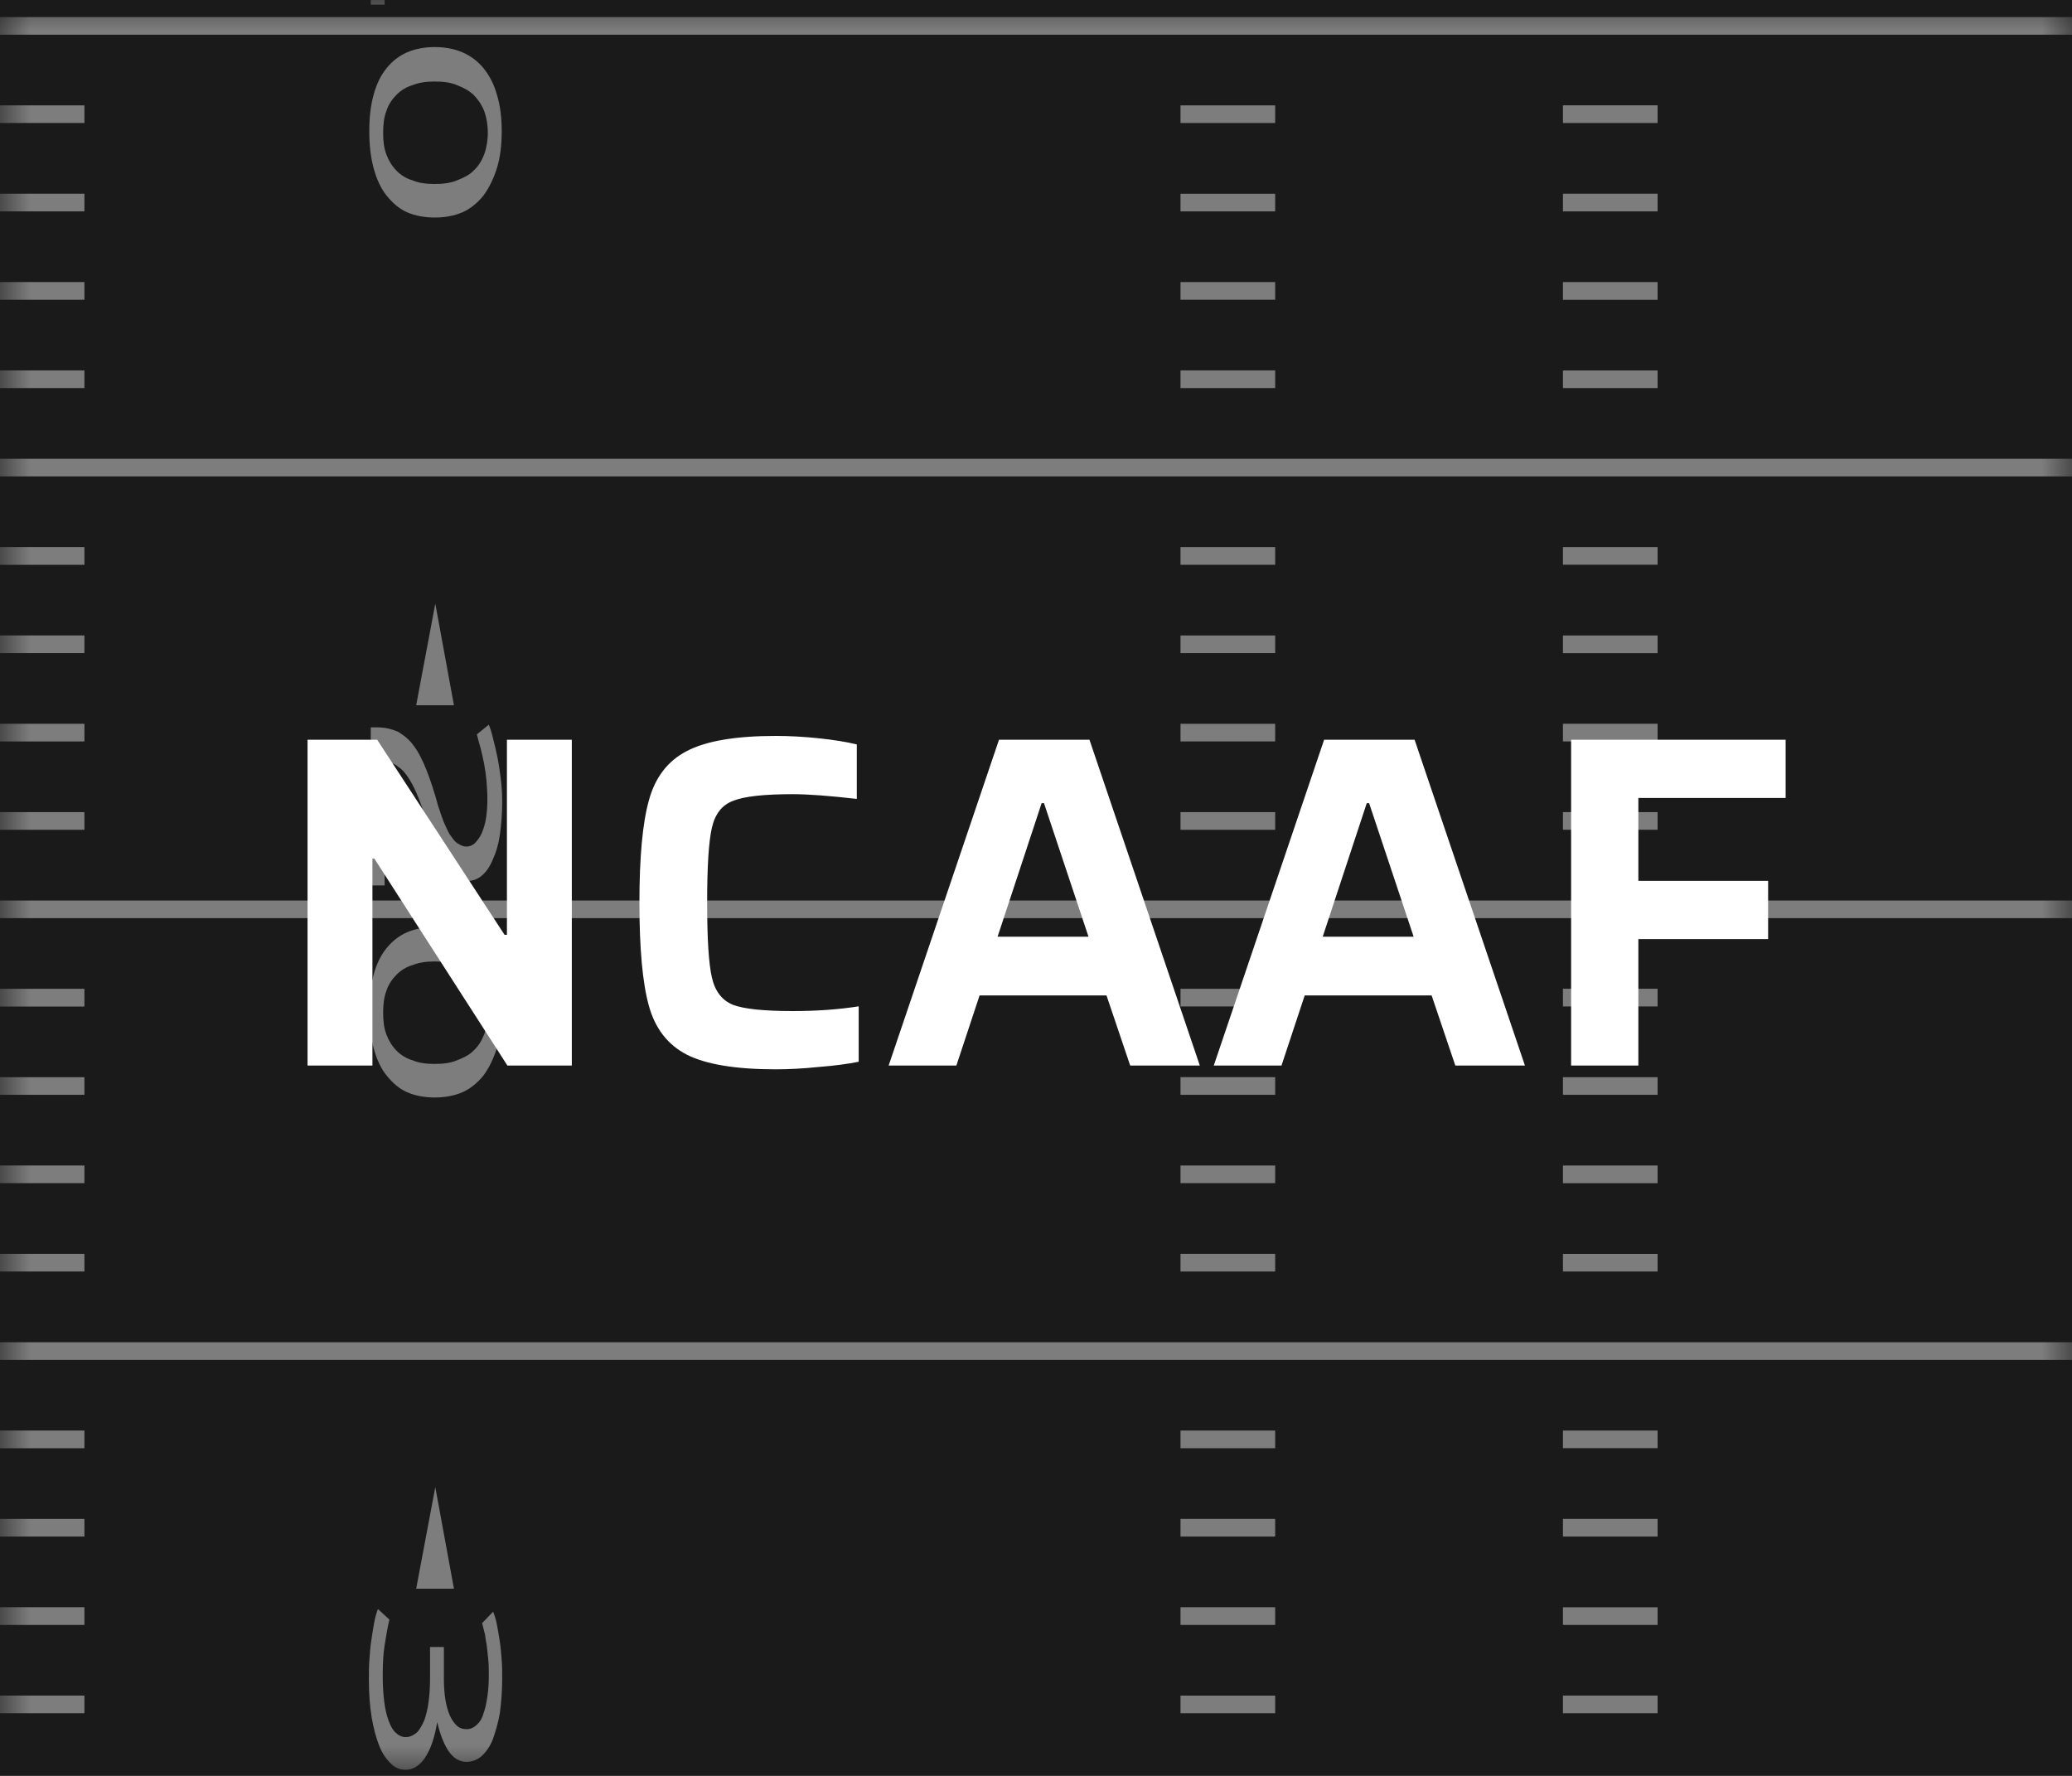 <svg width="35" height="30" viewBox="0 0 35 30" fill="none" xmlns="http://www.w3.org/2000/svg">
<rect width="35" height="30" fill="#1A1A1A"/>
<mask id="mask0" mask-type="alpha" maskUnits="userSpaceOnUse" x="0" y="0" width="35" height="30">
<rect width="35" height="30" fill="#C4C4C4"/>
</mask>
<g mask="url(#mask0)">
<path d="M28 2.078L28 1.779L26.401 1.779L26.401 2.078L28 2.078Z" fill="#E1E1E1" fill-opacity="0.5"/>
<path d="M28 3.571L28 3.272L26.401 3.272L26.401 3.571L28 3.571Z" fill="#E1E1E1" fill-opacity="0.5"/>
<path d="M28 5.064L28 4.765L26.401 4.765L26.401 5.064L28 5.064Z" fill="#E1E1E1" fill-opacity="0.5"/>
<path d="M28 6.556L28 6.258L26.401 6.258L26.401 6.556L28 6.556Z" fill="#E1E1E1" fill-opacity="0.5"/>
<path d="M28 9.54L28 9.242L26.401 9.242L26.401 9.54L28 9.54Z" fill="#E1E1E1" fill-opacity="0.5"/>
<path d="M28 11.034L28 10.735L26.401 10.735L26.401 11.034L28 11.034Z" fill="#E1E1E1" fill-opacity="0.5"/>
<path d="M28 12.525L28 12.226L26.401 12.226L26.401 12.525L28 12.525Z" fill="#E1E1E1" fill-opacity="0.5"/>
<path d="M28 14.017L28 13.719L26.401 13.719L26.401 14.017L28 14.017Z" fill="#E1E1E1" fill-opacity="0.5"/>
<path d="M28 17.002L28 16.703L26.401 16.703L26.401 17.002L28 17.002Z" fill="#E1E1E1" fill-opacity="0.5"/>
<path d="M28 18.495L28 18.197L26.401 18.197L26.401 18.495L28 18.495Z" fill="#E1E1E1" fill-opacity="0.5"/>
<path d="M28 19.988L28 19.689L26.401 19.689L26.401 19.988L28 19.988Z" fill="#E1E1E1" fill-opacity="0.5"/>
<path d="M28 21.48L28 21.182L26.401 21.182L26.401 21.48L28 21.48Z" fill="#E1E1E1" fill-opacity="0.5"/>
<path d="M28 24.464L28 24.166L26.401 24.166L26.401 24.464L28 24.464Z" fill="#E1E1E1" fill-opacity="0.5"/>
<path d="M28 25.957L28 25.659L26.401 25.659L26.401 25.957L28 25.957Z" fill="#E1E1E1" fill-opacity="0.5"/>
<path d="M28 27.45L28 27.152L26.401 27.152L26.401 27.45L28 27.45Z" fill="#E1E1E1" fill-opacity="0.5"/>
<path d="M28 28.942L28 28.643L26.401 28.643L26.401 28.942L28 28.942Z" fill="#E1E1E1" fill-opacity="0.5"/>
<path d="M21.54 2.078L21.54 1.78L19.941 1.78L19.941 2.078L21.54 2.078Z" fill="#E1E1E1" fill-opacity="0.5"/>
<path d="M21.54 3.571L21.54 3.273L19.941 3.273L19.941 3.571L21.54 3.571Z" fill="#E1E1E1" fill-opacity="0.5"/>
<path d="M21.54 5.063L21.54 4.765L19.941 4.765L19.941 5.063L21.54 5.063Z" fill="#E1E1E1" fill-opacity="0.5"/>
<path d="M21.54 6.556L21.54 6.257L19.941 6.257L19.941 6.556L21.54 6.556Z" fill="#E1E1E1" fill-opacity="0.5"/>
<path d="M21.54 9.541L21.54 9.242L19.941 9.242L19.941 9.541L21.54 9.541Z" fill="#E1E1E1" fill-opacity="0.5"/>
<path d="M21.54 11.033L21.54 10.735L19.941 10.735L19.941 11.033L21.54 11.033Z" fill="#E1E1E1" fill-opacity="0.5"/>
<path d="M21.54 12.525L21.54 12.227L19.941 12.227L19.941 12.525L21.54 12.525Z" fill="#E1E1E1" fill-opacity="0.5"/>
<path d="M21.54 14.018L21.54 13.719L19.941 13.719L19.941 14.018L21.54 14.018Z" fill="#E1E1E1" fill-opacity="0.5"/>
<path d="M21.54 17.002L21.54 16.704L19.941 16.704L19.941 17.002L21.54 17.002Z" fill="#E1E1E1" fill-opacity="0.5"/>
<path d="M21.54 18.495L21.54 18.196L19.941 18.196L19.941 18.495L21.54 18.495Z" fill="#E1E1E1" fill-opacity="0.5"/>
<path d="M21.54 19.987L21.54 19.689L19.941 19.689L19.941 19.987L21.54 19.987Z" fill="#E1E1E1" fill-opacity="0.5"/>
<path d="M21.54 21.48L21.54 21.181L19.941 21.181L19.941 21.48L21.54 21.48Z" fill="#E1E1E1" fill-opacity="0.5"/>
<path d="M21.54 24.465L21.54 24.166L19.941 24.166L19.941 24.465L21.54 24.465Z" fill="#E1E1E1" fill-opacity="0.5"/>
<path d="M21.54 25.957L21.54 25.659L19.941 25.659L19.941 25.957L21.54 25.957Z" fill="#E1E1E1" fill-opacity="0.5"/>
<path d="M21.54 27.45L21.54 27.151L19.941 27.151L19.941 27.45L21.54 27.45Z" fill="#E1E1E1" fill-opacity="0.5"/>
<path d="M21.54 28.942L21.54 28.644L19.941 28.644L19.941 28.942L21.54 28.942Z" fill="#E1E1E1" fill-opacity="0.5"/>
<path d="M48.236 -25.695L-0.253 -25.695L-0.253 145.962L48.236 145.962L48.236 -25.695ZM-0.092 -14.637L-0.092 -25.397L48.075 -25.397L48.075 -14.637L-0.092 -14.637ZM-0.092 -7.175L-0.092 -8.368L1.426 -8.368L1.426 -8.667L-0.092 -8.667L-0.092 -9.861L1.426 -9.861L1.426 -10.159L-0.092 -10.159L-0.092 -11.353L1.426 -11.353L1.426 -11.652L-0.092 -11.652L-0.092 -12.846L1.426 -12.846L1.426 -13.144L-0.092 -13.144L-0.092 -14.338L48.075 -14.338L48.075 -13.144L46.557 -13.144L46.557 -12.846L48.075 -12.846L48.075 -11.652L46.557 -11.652L46.557 -11.353L48.075 -11.353L48.075 -10.159L46.557 -10.159L46.557 -9.861L48.075 -9.861L48.075 -8.667L46.557 -8.667L46.557 -8.368L48.075 -8.368L48.075 -7.175L-0.092 -7.175ZM-0.092 0.288L-0.092 -0.906L1.426 -0.906L1.426 -1.205L-0.092 -1.205L-0.092 -2.399L1.426 -2.399L1.426 -2.697L-0.092 -2.697L-0.092 -3.891L1.426 -3.891L1.426 -4.19L-0.092 -4.19L-0.092 -5.384L1.426 -5.384L1.426 -5.682L-0.092 -5.682L-0.092 -6.876L48.075 -6.876L48.075 -5.682L46.557 -5.682L46.557 -5.384L48.075 -5.384L48.075 -4.19L46.557 -4.19L46.557 -3.891L48.075 -3.891L48.075 -2.697L46.557 -2.697L46.557 -2.399L48.075 -2.399L48.075 -1.205L46.557 -1.205L46.557 -0.906L48.075 -0.906L48.075 0.288L-0.092 0.288ZM-0.092 7.75L-0.092 6.556L1.426 6.556L1.426 6.257L-0.092 6.257L-0.092 5.063L1.426 5.063L1.426 4.765L-0.092 4.765L-0.092 3.571L1.426 3.571L1.426 3.272L-0.092 3.272L-0.092 2.078L1.426 2.078L1.426 1.78L-0.092 1.78L-0.092 0.586L48.075 0.586L48.075 1.78L46.557 1.78L46.557 2.078L48.075 2.078L48.075 3.272L46.557 3.272L46.557 3.571L48.075 3.571L48.075 4.765L46.557 4.765L46.557 5.063L48.075 5.063L48.075 6.257L46.557 6.257L46.557 6.556L48.075 6.556L48.075 7.75L-0.092 7.75ZM-0.092 15.212L-0.092 14.018L1.426 14.018L1.426 13.719L-0.092 13.719L-0.092 12.525L1.426 12.525L1.426 12.227L-0.092 12.227L-0.092 11.033L1.426 11.033L1.426 10.734L-0.092 10.734L-0.092 9.541L1.426 9.541L1.426 9.242L-0.092 9.242L-0.092 8.048L48.075 8.048L48.075 9.242L46.557 9.242L46.557 9.541L48.075 9.541L48.075 10.734L46.557 10.734L46.557 11.033L48.075 11.033L48.075 12.227L46.557 12.227L46.557 12.525L48.075 12.525L48.075 13.719L46.557 13.719L46.557 14.018L48.075 14.018L48.075 15.212L-0.092 15.212ZM-0.092 22.674L-0.092 21.48L1.426 21.48L1.426 21.181L-0.092 21.181L-0.092 19.987L1.426 19.987L1.426 19.689L-0.092 19.689L-0.092 18.495L1.426 18.495L1.426 18.197L-0.092 18.197L-0.092 17.003L1.426 17.003L1.426 16.704L-0.092 16.704L-0.092 15.51L48.075 15.51L48.075 16.704L46.557 16.704L46.557 17.003L48.075 17.003L48.075 18.197L46.557 18.197L46.557 18.495L48.075 18.495L48.075 19.689L46.557 19.689L46.557 19.987L48.075 19.987L48.075 21.181L46.557 21.181L46.557 21.48L48.075 21.48L48.075 22.674L-0.092 22.674ZM-0.092 30.136L-0.092 28.942L1.426 28.942L1.426 28.643L-0.092 28.643L-0.092 27.45L1.426 27.45L1.426 27.151L-0.092 27.151L-0.092 25.957L1.426 25.957L1.426 25.659L-0.092 25.659L-0.092 24.465L1.426 24.465L1.426 24.166L-0.092 24.166L-0.092 22.972L48.075 22.972L48.075 24.166L46.557 24.166L46.557 24.465L48.075 24.465L48.075 25.659L46.557 25.659L46.557 25.957L48.075 25.957L48.075 27.151L46.557 27.151L46.557 27.45L48.075 27.45L48.075 28.643L46.557 28.643L46.557 28.942L48.075 28.942L48.075 30.136L-0.092 30.136ZM-0.092 37.598L-0.092 36.404L1.426 36.404L1.426 36.105L-0.092 36.105L-0.092 34.911L1.426 34.911L1.426 34.613L-0.092 34.613L-0.092 33.419L1.426 33.419L1.426 33.121L-0.092 33.121L-0.092 31.927L1.426 31.927L1.426 31.628L-0.092 31.628L-0.092 30.434L48.075 30.434L48.075 31.628L46.557 31.628L46.557 31.927L48.075 31.927L48.075 33.121L46.557 33.121L46.557 33.419L48.075 33.419L48.075 34.613L46.557 34.613L46.557 34.911L48.075 34.911L48.075 36.105L46.557 36.105L46.557 36.404L48.075 36.404L48.075 37.598L-0.092 37.598ZM-0.092 45.06L-0.092 43.866L1.426 43.866L1.426 43.568L-0.092 43.568L-0.092 42.374L1.426 42.374L1.426 42.075L-0.092 42.075L-0.092 40.881L1.426 40.881L1.426 40.583L-0.092 40.583L-0.092 39.389L1.426 39.389L1.426 39.09L-0.092 39.09L-0.092 37.896L48.075 37.896L48.075 39.09L46.557 39.09L46.557 39.389L48.075 39.389L48.075 40.583L46.557 40.583L46.557 40.881L48.075 40.881L48.075 42.075L46.557 42.075L46.557 42.374L48.075 42.374L48.075 43.568L46.557 43.568L46.557 43.866L48.075 43.866L48.075 45.06L-0.092 45.06ZM-0.092 52.522L-0.092 51.328L1.426 51.328L1.426 51.03L-0.092 51.03L-0.092 49.836L1.426 49.836L1.426 49.537L-0.092 49.537L-0.092 48.343L1.426 48.343L1.426 48.045L-0.092 48.045L-0.092 46.851L1.426 46.851L1.426 46.552L-0.092 46.552L-0.092 45.358L48.075 45.358L48.075 46.552L46.557 46.552L46.557 46.851L48.075 46.851L48.075 48.045L46.557 48.045L46.557 48.343L48.075 48.343L48.075 49.537L46.557 49.537L46.557 49.836L48.075 49.836L48.075 51.03L46.557 51.03L46.557 51.328L48.075 51.328L48.075 52.522L-0.092 52.522ZM-0.092 59.984L-0.092 58.79L1.426 58.79L1.426 58.492L-0.092 58.492L-0.092 57.298L1.426 57.298L1.426 56.999L-0.092 56.999L-0.092 55.805L1.426 55.805L1.426 55.507L-0.092 55.507L-0.092 54.313L1.426 54.313L1.426 54.014L-0.092 54.014L-0.092 52.821L48.075 52.821L48.075 54.014L46.557 54.014L46.557 54.313L48.075 54.313L48.075 55.507L46.557 55.507L46.557 55.805L48.075 55.805L48.075 56.999L46.557 56.999L46.557 57.298L48.075 57.298L48.075 58.492L46.557 58.492L46.557 58.79L48.075 58.79L48.075 59.984L-0.092 59.984ZM-0.092 67.446L-0.092 66.252L1.426 66.252L1.426 65.954L-0.092 65.954L-0.092 64.76L1.426 64.76L1.426 64.461L-0.092 64.461L-0.092 63.267L1.426 63.267L1.426 62.969L-0.092 62.969L-0.092 61.775L1.426 61.775L1.426 61.477L-0.092 61.477L-0.092 60.283L48.075 60.283L48.075 61.477L46.557 61.477L46.557 61.775L48.075 61.775L48.075 62.969L46.557 62.969L46.557 63.267L48.075 63.267L48.075 64.461L46.557 64.461L46.557 64.76L48.075 64.76L48.075 65.954L46.557 65.954L46.557 66.252L48.075 66.252L48.075 67.446L-0.092 67.446ZM-0.092 74.908L-0.092 73.714L1.426 73.714L1.426 73.416L-0.092 73.416L-0.092 72.222L1.426 72.222L1.426 71.923L-0.092 71.923L-0.092 70.73L1.426 70.73L1.426 70.431L-0.092 70.431L-0.092 69.237L1.426 69.237L1.426 68.939L-0.092 68.939L-0.092 67.745L48.075 67.745L48.075 68.939L46.557 68.939L46.557 69.237L48.075 69.237L48.075 70.431L46.557 70.431L46.557 70.73L48.075 70.73L48.075 71.923L46.557 71.923L46.557 72.222L48.075 72.222L48.075 73.416L46.557 73.416L46.557 73.714L48.075 73.714L48.075 74.908L-0.092 74.908ZM-0.092 82.37L-0.092 81.176L1.426 81.176L1.426 80.878L-0.092 80.878L-0.092 79.684L1.426 79.684L1.426 79.385L-0.092 79.385L-0.092 78.192L1.426 78.192L1.426 77.893L-0.092 77.893L-0.092 76.699L1.426 76.699L1.426 76.401L-0.092 76.401L-0.092 75.207L48.075 75.207L48.075 76.401L46.557 76.401L46.557 76.699L48.075 76.699L48.075 77.893L46.557 77.893L46.557 78.192L48.075 78.192L48.075 79.385L46.557 79.385L46.557 79.684L48.075 79.684L48.075 80.878L46.557 80.878L46.557 81.176L48.075 81.176L48.075 82.37L-0.092 82.37ZM-0.092 89.832L-0.092 88.638L1.426 88.638L1.426 88.34L-0.092 88.34L-0.092 87.146L1.426 87.146L1.426 86.847L-0.092 86.847L-0.092 85.654L1.426 85.654L1.426 85.355L-0.092 85.355L-0.092 84.161L1.426 84.161L1.426 83.863L-0.092 83.863L-0.092 82.669L48.075 82.669L48.075 83.863L46.557 83.863L46.557 84.161L48.075 84.161L48.075 85.355L46.557 85.355L46.557 85.654L48.075 85.654L48.075 86.847L46.557 86.847L46.557 87.146L48.075 87.146L48.075 88.34L46.557 88.34L46.557 88.638L48.075 88.638L48.075 89.832L-0.092 89.832ZM-0.092 97.294L-0.092 96.1L1.426 96.1L1.426 95.802L-0.092 95.802L-0.092 94.608L1.426 94.608L1.426 94.31L-0.092 94.31L-0.092 93.116L1.426 93.116L1.426 92.817L-0.092 92.817L-0.092 91.623L1.426 91.623L1.426 91.325L-0.092 91.325L-0.092 90.131L48.075 90.131L48.075 91.325L46.557 91.325L46.557 91.623L48.075 91.623L48.075 92.817L46.557 92.817L46.557 93.116L48.075 93.116L48.075 94.31L46.557 94.31L46.557 94.608L48.075 94.608L48.075 95.802L46.557 95.802L46.557 96.1L48.075 96.1L48.075 97.294L-0.092 97.294ZM-0.092 104.756L-0.092 103.563L1.426 103.563L1.426 103.264L-0.092 103.264L-0.092 102.07L1.426 102.07L1.426 101.772L-0.092 101.772L-0.092 100.578L1.426 100.578L1.426 100.279L-0.092 100.279L-0.092 99.085L1.426 99.085L1.426 98.787L-0.092 98.787L-0.092 97.593L48.075 97.593L48.075 98.787L46.557 98.787L46.557 99.085L48.075 99.085L48.075 100.279L46.557 100.279L46.557 100.578L48.075 100.578L48.075 101.772L46.557 101.772L46.557 102.07L48.075 102.07L48.075 103.264L46.557 103.264L46.557 103.563L48.075 103.563L48.075 104.757L-0.092 104.756ZM-0.092 112.219L-0.092 111.025L1.426 111.025L1.426 110.726L-0.092 110.726L-0.092 109.532L1.426 109.532L1.426 109.234L-0.092 109.234L-0.092 108.04L1.426 108.04L1.426 107.741L-0.092 107.741L-0.092 106.547L1.426 106.547L1.426 106.249L-0.092 106.249L-0.092 105.055L48.075 105.055L48.075 106.249L46.557 106.249L46.557 106.547L48.075 106.547L48.075 107.741L46.557 107.741L46.557 108.04L48.075 108.04L48.075 109.234L46.557 109.234L46.557 109.532L48.075 109.532L48.075 110.726L46.557 110.726L46.557 111.025L48.075 111.025L48.075 112.219L-0.092 112.219ZM-0.092 119.681L-0.092 118.487L1.426 118.487L1.426 118.188L-0.092 118.188L-0.092 116.994L1.426 116.994L1.426 116.696L-0.092 116.696L-0.092 115.502L1.426 115.502L1.426 115.203L-0.092 115.203L-0.092 114.009L1.426 114.009L1.426 113.711L-0.092 113.711L-0.092 112.517L48.075 112.517L48.075 113.711L46.557 113.711L46.557 114.009L48.075 114.009L48.075 115.203L46.557 115.203L46.557 115.502L48.075 115.502L48.075 116.696L46.557 116.696L46.557 116.994L48.075 116.994L48.075 118.188L46.557 118.188L46.557 118.487L48.075 118.487L48.075 119.681L-0.092 119.681ZM-0.092 127.143L-0.092 125.949L1.426 125.949L1.426 125.65L-0.092 125.65L-0.092 124.456L1.426 124.456L1.426 124.158L-0.092 124.158L-0.092 122.964L1.426 122.964L1.426 122.665L-0.092 122.665L-0.092 121.472L1.426 121.472L1.426 121.173L-0.092 121.173L-0.092 119.979L48.075 119.979L48.075 121.173L46.557 121.173L46.557 121.472L48.075 121.472L48.075 122.665L46.557 122.665L46.557 122.964L48.075 122.964L48.075 124.158L46.557 124.158L46.557 124.456L48.075 124.456L48.075 125.65L46.557 125.65L46.557 125.949L48.075 125.949L48.075 127.143L-0.092 127.143ZM-0.092 134.605L-0.092 133.411L1.426 133.411L1.426 133.112L-0.092 133.112L-0.092 131.918L1.426 131.918L1.426 131.62L-0.092 131.62L-0.092 130.426L1.426 130.426L1.426 130.128L-0.092 130.128L-0.092 128.934L1.426 128.934L1.426 128.635L-0.092 128.635L-0.092 127.441L48.075 127.441L48.075 128.635L46.557 128.635L46.557 128.934L48.075 128.934L48.075 130.128L46.557 130.128L46.557 130.426L48.075 130.426L48.075 131.62L46.557 131.62L46.557 131.918L48.075 131.918L48.075 133.112L46.557 133.112L46.557 133.411L48.075 133.411L48.075 134.605L-0.092 134.605ZM-0.092 145.664L-0.092 134.903L48.075 134.903L48.075 145.664L-0.092 145.664Z" fill="#E1E1E1" fill-opacity="0.5"/>
<path d="M6.263 -2.324L6.497 -2.324L6.497 -1.399L8.177 -1.399L8.048 -2.369L8.266 -2.369L8.443 -1.22L8.443 -0.832L6.497 -0.832L6.497 0.078L6.263 0.078L6.263 -2.324Z" fill="#E1E1E1" fill-opacity="0.5"/>
<path d="M7.344 0.795C7.514 0.795 7.675 0.825 7.812 0.884C7.95 0.944 8.071 1.034 8.168 1.153C8.265 1.272 8.345 1.422 8.394 1.601C8.45 1.78 8.475 1.989 8.475 2.213C8.475 2.451 8.45 2.66 8.394 2.84C8.337 3.019 8.265 3.168 8.168 3.302C8.071 3.422 7.95 3.526 7.812 3.586C7.675 3.645 7.514 3.675 7.344 3.675C7.175 3.675 7.013 3.645 6.876 3.586C6.739 3.526 6.625 3.422 6.529 3.302C6.432 3.183 6.359 3.019 6.311 2.84C6.262 2.66 6.238 2.451 6.238 2.213C6.238 1.974 6.262 1.78 6.311 1.601C6.359 1.422 6.432 1.272 6.529 1.153C6.625 1.034 6.739 0.944 6.876 0.884C7.013 0.825 7.175 0.795 7.344 0.795ZM7.344 1.377C7.207 1.377 7.086 1.392 6.973 1.437C6.868 1.467 6.771 1.526 6.698 1.601C6.625 1.675 6.561 1.765 6.529 1.869C6.488 1.974 6.472 2.093 6.472 2.243C6.472 2.392 6.488 2.511 6.529 2.616C6.569 2.72 6.625 2.81 6.698 2.884C6.771 2.959 6.868 3.019 6.973 3.048C7.078 3.093 7.207 3.108 7.344 3.108C7.481 3.108 7.611 3.093 7.716 3.048C7.829 3.004 7.926 2.959 7.998 2.884C8.079 2.81 8.135 2.72 8.176 2.616C8.216 2.511 8.24 2.377 8.24 2.243C8.24 2.108 8.216 1.974 8.176 1.869C8.135 1.765 8.071 1.675 7.998 1.601C7.917 1.526 7.829 1.481 7.716 1.437C7.611 1.392 7.481 1.377 7.344 1.377Z" fill="#E1E1E1" fill-opacity="0.5"/>
<path d="M6.497 14.958L6.263 14.958L6.263 12.287L6.368 12.287C6.505 12.287 6.618 12.316 6.723 12.361C6.82 12.421 6.917 12.495 6.99 12.6C7.07 12.704 7.143 12.854 7.208 13.018C7.272 13.182 7.337 13.376 7.401 13.615C7.442 13.734 7.474 13.839 7.514 13.928C7.555 14.018 7.587 14.092 7.627 14.137C7.668 14.197 7.708 14.242 7.749 14.257C7.789 14.286 7.837 14.301 7.878 14.301C7.926 14.301 7.975 14.286 8.023 14.242C8.063 14.197 8.104 14.152 8.136 14.078C8.168 14.003 8.193 13.928 8.209 13.824C8.225 13.734 8.233 13.615 8.233 13.495C8.233 13.391 8.225 13.287 8.217 13.182C8.209 13.092 8.193 12.988 8.177 12.899C8.16 12.809 8.136 12.719 8.12 12.645C8.096 12.555 8.072 12.481 8.055 12.406L8.257 12.242C8.282 12.302 8.306 12.376 8.33 12.481C8.354 12.57 8.378 12.675 8.403 12.794C8.427 12.913 8.443 13.033 8.459 13.152C8.475 13.287 8.483 13.406 8.483 13.555C8.483 13.749 8.467 13.943 8.443 14.107C8.419 14.271 8.378 14.406 8.322 14.525C8.273 14.645 8.209 14.734 8.136 14.794C8.064 14.854 7.983 14.883 7.886 14.883C7.805 14.883 7.724 14.854 7.66 14.809C7.595 14.749 7.531 14.675 7.482 14.585C7.426 14.495 7.377 14.376 7.337 14.257C7.296 14.137 7.248 14.003 7.208 13.869C7.159 13.734 7.119 13.6 7.07 13.48C7.022 13.361 6.973 13.257 6.917 13.167C6.86 13.078 6.804 13.003 6.731 12.958C6.667 12.899 6.586 12.869 6.497 12.869L6.497 14.958Z" fill="#E1E1E1" fill-opacity="0.5"/>
<path d="M7.344 15.66C7.514 15.66 7.675 15.69 7.812 15.749C7.95 15.809 8.071 15.899 8.168 16.018C8.265 16.137 8.345 16.287 8.394 16.466C8.45 16.645 8.475 16.854 8.475 17.078C8.475 17.316 8.45 17.525 8.394 17.704C8.337 17.883 8.265 18.033 8.168 18.167C8.071 18.286 7.95 18.391 7.812 18.451C7.675 18.51 7.514 18.54 7.344 18.54C7.175 18.54 7.013 18.51 6.876 18.451C6.739 18.391 6.625 18.286 6.529 18.167C6.432 18.048 6.359 17.883 6.311 17.704C6.262 17.525 6.238 17.316 6.238 17.078C6.238 16.839 6.262 16.645 6.311 16.466C6.359 16.287 6.432 16.137 6.529 16.018C6.625 15.899 6.739 15.809 6.876 15.749C7.013 15.69 7.175 15.66 7.344 15.66ZM7.344 16.242C7.207 16.242 7.086 16.257 6.973 16.302C6.868 16.331 6.771 16.391 6.698 16.466C6.625 16.54 6.561 16.63 6.529 16.734C6.488 16.839 6.472 16.958 6.472 17.107C6.472 17.257 6.488 17.376 6.529 17.48C6.569 17.585 6.625 17.674 6.698 17.749C6.771 17.824 6.868 17.883 6.973 17.913C7.078 17.958 7.207 17.973 7.344 17.973C7.481 17.973 7.611 17.958 7.716 17.913C7.829 17.869 7.926 17.824 7.998 17.749C8.079 17.674 8.135 17.585 8.176 17.48C8.216 17.376 8.24 17.242 8.24 17.107C8.24 16.973 8.216 16.839 8.176 16.734C8.135 16.63 8.071 16.54 7.998 16.466C7.917 16.391 7.829 16.346 7.716 16.302C7.611 16.257 7.481 16.242 7.344 16.242Z" fill="#E1E1E1" fill-opacity="0.5"/>
<path d="M7.878 29.763C7.765 29.763 7.66 29.703 7.579 29.584C7.498 29.464 7.434 29.3 7.385 29.091C7.345 29.345 7.272 29.554 7.183 29.688C7.095 29.823 6.981 29.897 6.852 29.897C6.763 29.897 6.675 29.867 6.602 29.793C6.529 29.718 6.457 29.628 6.408 29.494C6.352 29.36 6.311 29.196 6.279 29.017C6.247 28.823 6.231 28.614 6.231 28.375C6.231 28.27 6.231 28.151 6.239 28.047C6.247 27.927 6.255 27.823 6.271 27.718C6.287 27.614 6.303 27.509 6.319 27.42C6.335 27.33 6.36 27.241 6.384 27.181L6.578 27.36C6.545 27.494 6.521 27.644 6.497 27.793C6.473 27.942 6.465 28.121 6.465 28.315C6.465 28.464 6.473 28.599 6.489 28.733C6.505 28.867 6.529 28.972 6.562 29.061C6.594 29.151 6.634 29.226 6.683 29.27C6.731 29.315 6.788 29.345 6.852 29.345C6.925 29.345 6.981 29.315 7.038 29.27C7.086 29.226 7.127 29.151 7.167 29.061C7.199 28.972 7.224 28.867 7.24 28.748C7.256 28.629 7.264 28.494 7.264 28.36L7.264 27.823L7.498 27.823L7.498 28.36C7.498 28.479 7.506 28.599 7.522 28.703C7.539 28.808 7.563 28.897 7.595 28.972C7.627 29.046 7.668 29.106 7.716 29.151C7.765 29.196 7.821 29.211 7.886 29.211C7.95 29.211 8.007 29.181 8.055 29.136C8.104 29.091 8.144 29.032 8.168 28.942C8.201 28.852 8.217 28.763 8.233 28.658C8.249 28.554 8.257 28.42 8.257 28.3C8.257 28.211 8.257 28.121 8.249 28.047C8.241 27.972 8.233 27.897 8.225 27.823C8.217 27.748 8.201 27.688 8.193 27.614C8.177 27.554 8.16 27.479 8.144 27.42L8.33 27.226C8.354 27.285 8.378 27.36 8.395 27.45C8.411 27.539 8.427 27.629 8.443 27.733C8.459 27.838 8.467 27.942 8.475 28.047C8.483 28.151 8.483 28.256 8.483 28.36C8.483 28.569 8.467 28.763 8.443 28.942C8.411 29.121 8.37 29.255 8.322 29.39C8.273 29.509 8.209 29.599 8.128 29.673C8.055 29.733 7.967 29.763 7.878 29.763Z" fill="#E1E1E1" fill-opacity="0.5"/>
<path d="M7.03 11.914L7.353 10.197L7.668 11.914L7.03 11.914Z" fill="#E1E1E1" fill-opacity="0.5"/>
<path d="M7.03 26.838L7.353 25.122L7.668 26.838L7.03 26.838Z" fill="#E1E1E1" fill-opacity="0.5"/>
</g>
<path d="M8.571 18L6.323 14.504H6.291V18H5.195V12.496H6.371L8.523 15.792H8.563V12.496H9.659V18H8.571ZM14.505 17.936C14.323 17.973 14.099 18.003 13.833 18.024C13.571 18.051 13.329 18.064 13.105 18.064C12.427 18.064 11.926 17.981 11.601 17.816C11.281 17.651 11.067 17.376 10.961 16.992C10.854 16.608 10.801 16.027 10.801 15.248C10.801 14.48 10.854 13.904 10.961 13.52C11.067 13.131 11.281 12.853 11.601 12.688C11.926 12.517 12.427 12.432 13.105 12.432C13.334 12.432 13.577 12.445 13.833 12.472C14.089 12.499 14.302 12.533 14.473 12.576V13.496C14.009 13.443 13.649 13.416 13.393 13.416C12.907 13.416 12.571 13.453 12.385 13.528C12.198 13.597 12.078 13.749 12.025 13.984C11.971 14.219 11.945 14.64 11.945 15.248C11.945 15.856 11.971 16.277 12.025 16.512C12.078 16.747 12.198 16.901 12.385 16.976C12.571 17.045 12.907 17.08 13.393 17.08C13.798 17.08 14.169 17.053 14.505 17V17.936ZM19.091 18L18.691 16.816H16.547L16.155 18H15.011L16.875 12.496H18.403L20.267 18H19.091ZM17.635 13.568H17.595L16.851 15.824H18.387L17.635 13.568ZM24.583 18L24.183 16.816H22.039L21.647 18H20.503L22.367 12.496H23.895L25.759 18H24.583ZM23.127 13.568H23.087L22.343 15.824H23.879L23.127 13.568ZM26.539 18V12.496H30.163V13.48H27.675V14.88H29.867V15.864H27.675V18H26.539Z" fill="white"/>
</svg>
